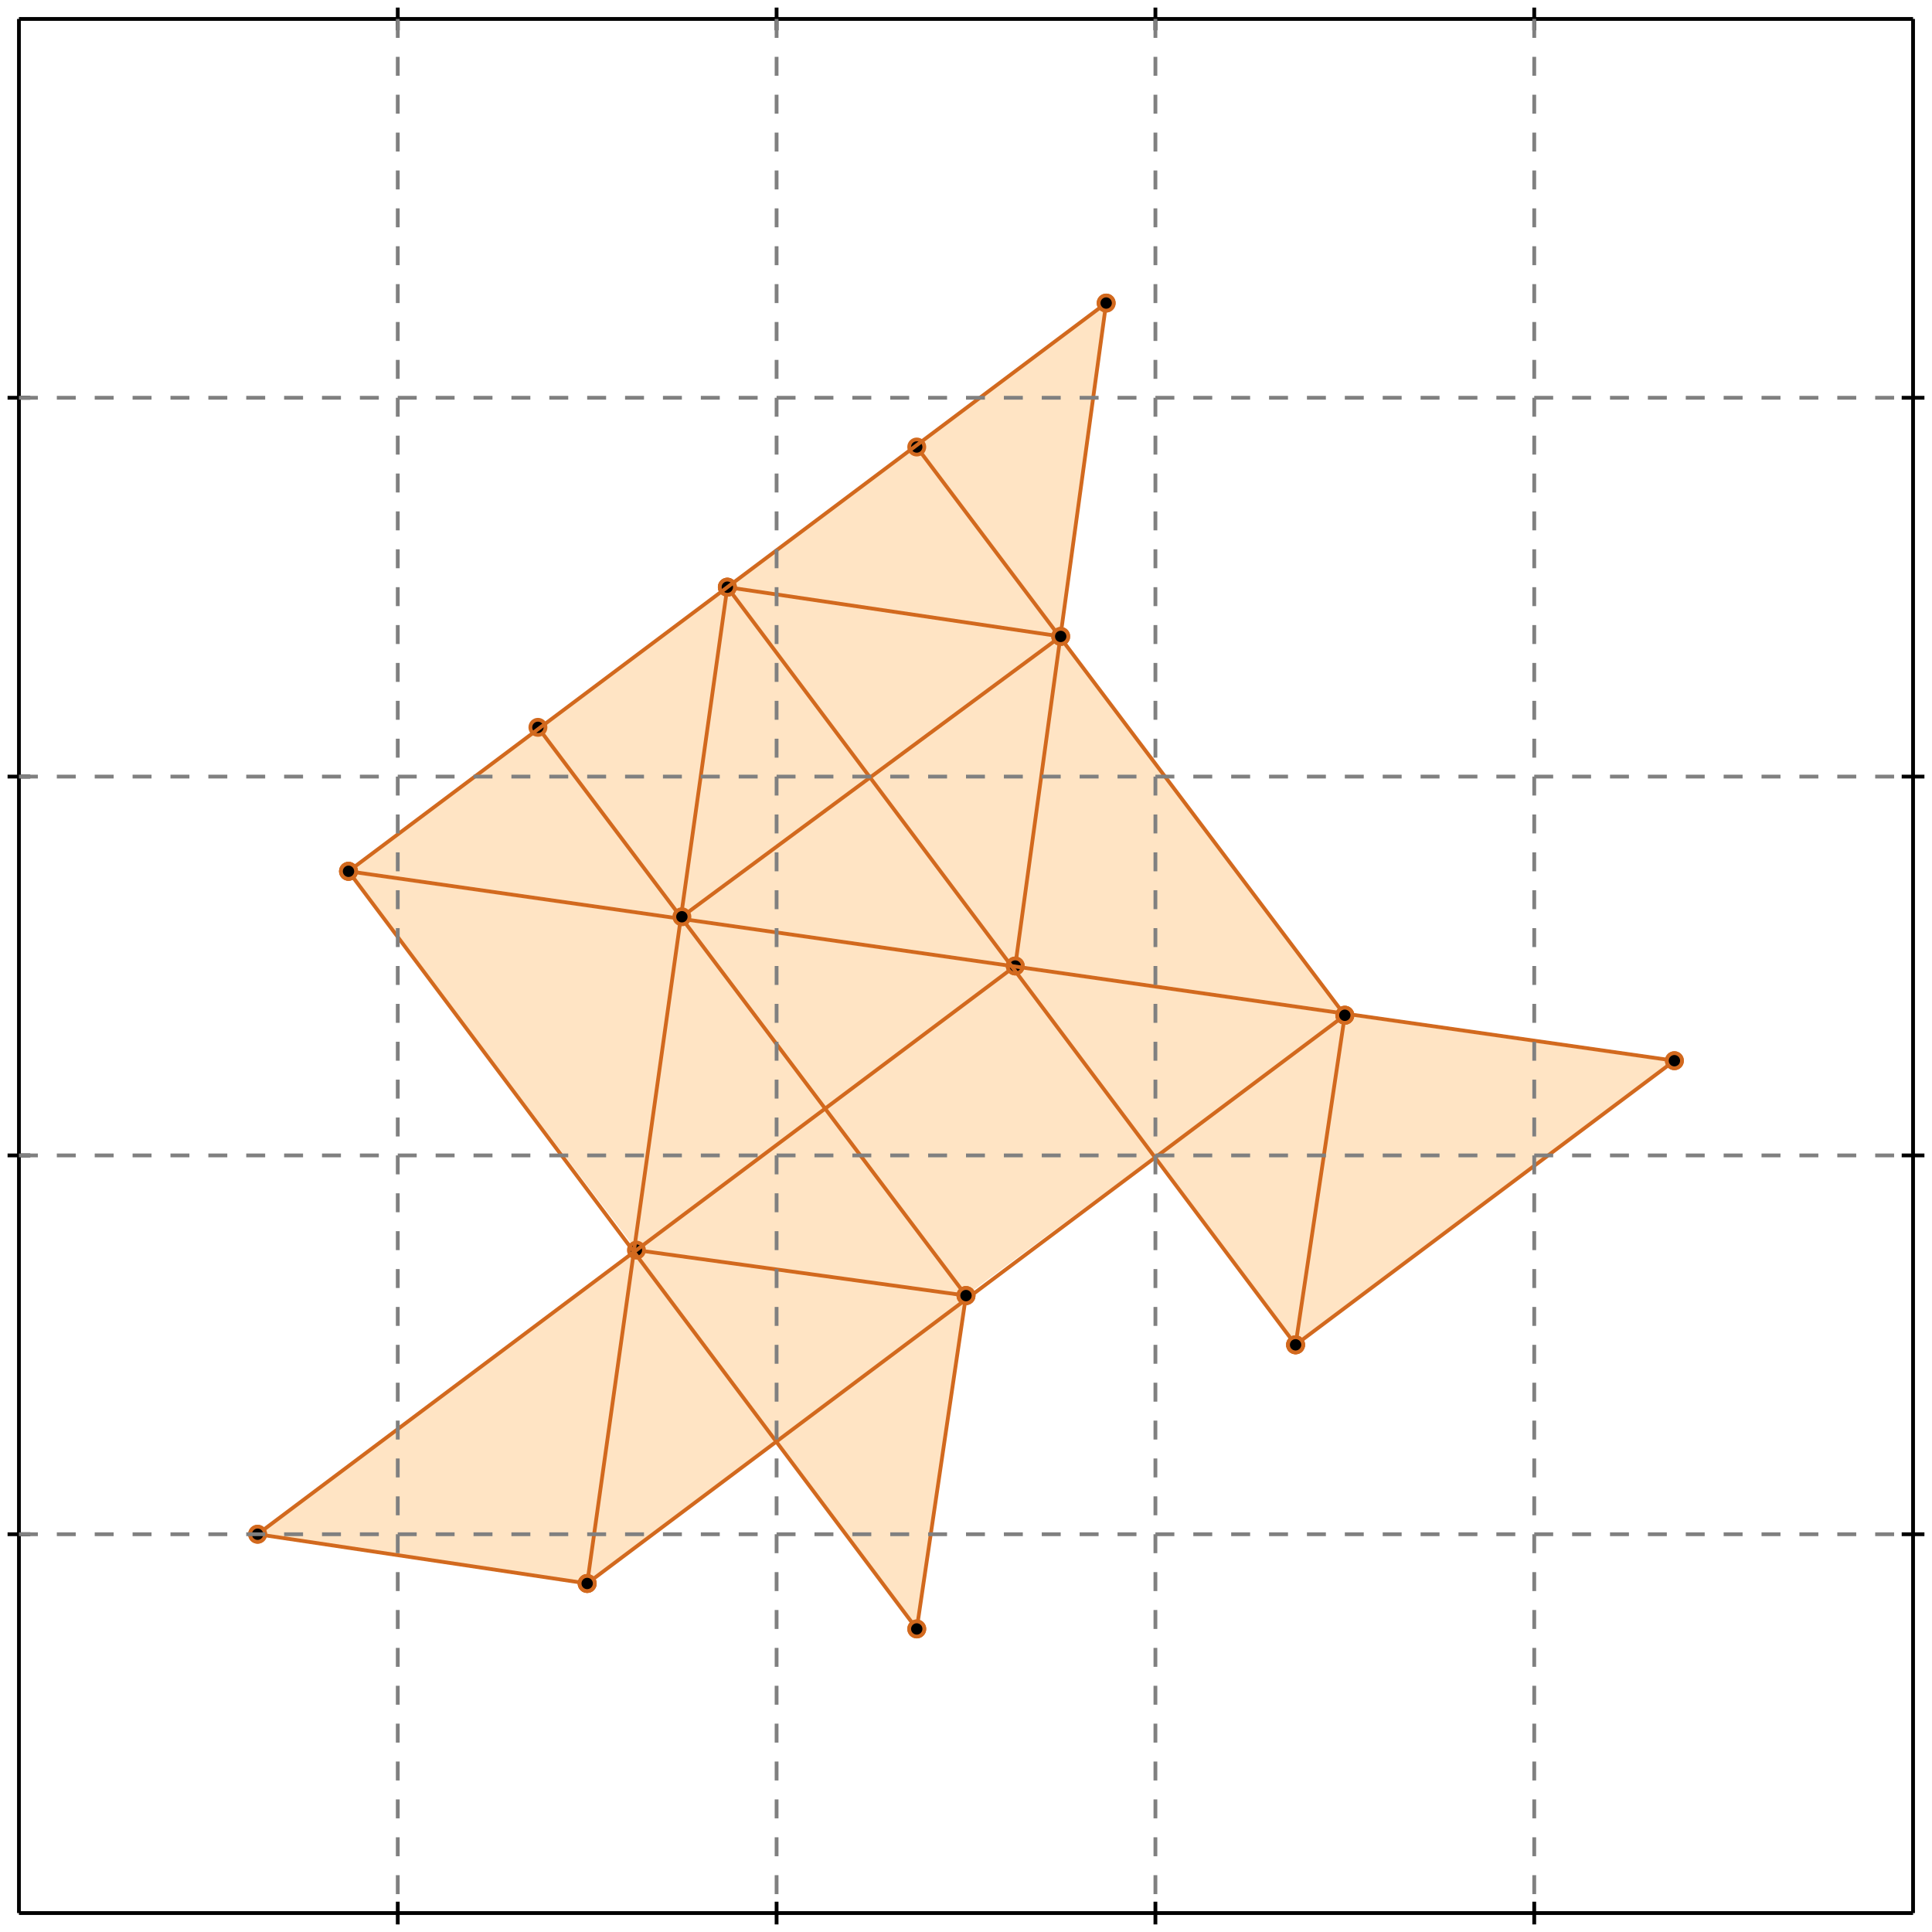 <?xml version="1.0" standalone="no"?>
<!DOCTYPE svg PUBLIC "-//W3C//DTD SVG 1.1//EN" 
  "http://www.w3.org/Graphics/SVG/1.1/DTD/svg11.dtd">
<svg width="510" height="510" version="1.1" id="toplevel"
    xmlns="http://www.w3.org/2000/svg"
    xmlns:xlink="http://www.w3.org/1999/xlink">
  <polygon points="242,430 255,342 305,305 342,355 442,280 355,268 280,168 292,80 92,230 168,330 68,405 155,418 205,380"
           fill="bisque"/>
  <g stroke="chocolate" stroke-width="1">
    <line x1="155" y1="418" x2="68" y2="405"/>
    <circle cx="155" cy="418" r="2"/>
    <circle cx="68" cy="405" r="2"/>
  </g>
  <g stroke="chocolate" stroke-width="1">
    <line x1="342" y1="355" x2="442" y2="280"/>
    <circle cx="342" cy="355" r="2"/>
    <circle cx="442" cy="280" r="2"/>
  </g>
  <g stroke="chocolate" stroke-width="1">
    <line x1="255" y1="342" x2="168" y2="330"/>
    <circle cx="255" cy="342" r="2"/>
    <circle cx="168" cy="330" r="2"/>
  </g>
  <g stroke="chocolate" stroke-width="1">
    <line x1="242" y1="430" x2="92" y2="230"/>
    <circle cx="242" cy="430" r="2"/>
    <circle cx="92" cy="230" r="2"/>
  </g>
  <g stroke="chocolate" stroke-width="1">
    <line x1="155" y1="418" x2="355" y2="268"/>
    <circle cx="155" cy="418" r="2"/>
    <circle cx="355" cy="268" r="2"/>
  </g>
  <g stroke="chocolate" stroke-width="1">
    <line x1="255" y1="342" x2="142" y2="192"/>
    <circle cx="255" cy="342" r="2"/>
    <circle cx="142" cy="192" r="2"/>
  </g>
  <g stroke="chocolate" stroke-width="1">
    <line x1="342" y1="355" x2="355" y2="268"/>
    <circle cx="342" cy="355" r="2"/>
    <circle cx="355" cy="268" r="2"/>
  </g>
  <g stroke="chocolate" stroke-width="1">
    <line x1="68" y1="405" x2="268" y2="255"/>
    <circle cx="68" cy="405" r="2"/>
    <circle cx="268" cy="255" r="2"/>
  </g>
  <g stroke="chocolate" stroke-width="1">
    <line x1="242" y1="430" x2="255" y2="342"/>
    <circle cx="242" cy="430" r="2"/>
    <circle cx="255" cy="342" r="2"/>
  </g>
  <g stroke="chocolate" stroke-width="1">
    <line x1="268" y1="255" x2="292" y2="80"/>
    <circle cx="268" cy="255" r="2"/>
    <circle cx="292" cy="80" r="2"/>
  </g>
  <g stroke="chocolate" stroke-width="1">
    <line x1="342" y1="355" x2="192" y2="155"/>
    <circle cx="342" cy="355" r="2"/>
    <circle cx="192" cy="155" r="2"/>
  </g>
  <g stroke="chocolate" stroke-width="1">
    <line x1="442" y1="280" x2="92" y2="230"/>
    <circle cx="442" cy="280" r="2"/>
    <circle cx="92" cy="230" r="2"/>
  </g>
  <g stroke="chocolate" stroke-width="1">
    <line x1="155" y1="418" x2="192" y2="155"/>
    <circle cx="155" cy="418" r="2"/>
    <circle cx="192" cy="155" r="2"/>
  </g>
  <g stroke="chocolate" stroke-width="1">
    <line x1="355" y1="268" x2="242" y2="118"/>
    <circle cx="355" cy="268" r="2"/>
    <circle cx="242" cy="118" r="2"/>
  </g>
  <g stroke="chocolate" stroke-width="1">
    <line x1="180" y1="242" x2="280" y2="168"/>
    <circle cx="180" cy="242" r="2"/>
    <circle cx="280" cy="168" r="2"/>
  </g>
  <g stroke="chocolate" stroke-width="1">
    <line x1="280" y1="168" x2="192" y2="155"/>
    <circle cx="280" cy="168" r="2"/>
    <circle cx="192" cy="155" r="2"/>
  </g>
  <g stroke="chocolate" stroke-width="1">
    <line x1="92" y1="230" x2="292" y2="80"/>
    <circle cx="92" cy="230" r="2"/>
    <circle cx="292" cy="80" r="2"/>
  </g>
  <g stroke="black" stroke-width="1">
    <line x1="5" y1="5" x2="505" y2="5"/>
    <line x1="5" y1="5" x2="5" y2="505"/>
    <line x1="505" y1="505" x2="5" y2="505"/>
    <line x1="505" y1="505" x2="505" y2="5"/>
    <line x1="105" y1="2" x2="105" y2="8"/>
    <line x1="2" y1="105" x2="8" y2="105"/>
    <line x1="105" y1="502" x2="105" y2="508"/>
    <line x1="502" y1="105" x2="508" y2="105"/>
    <line x1="205" y1="2" x2="205" y2="8"/>
    <line x1="2" y1="205" x2="8" y2="205"/>
    <line x1="205" y1="502" x2="205" y2="508"/>
    <line x1="502" y1="205" x2="508" y2="205"/>
    <line x1="305" y1="2" x2="305" y2="8"/>
    <line x1="2" y1="305" x2="8" y2="305"/>
    <line x1="305" y1="502" x2="305" y2="508"/>
    <line x1="502" y1="305" x2="508" y2="305"/>
    <line x1="405" y1="2" x2="405" y2="8"/>
    <line x1="2" y1="405" x2="8" y2="405"/>
    <line x1="405" y1="502" x2="405" y2="508"/>
    <line x1="502" y1="405" x2="508" y2="405"/>
  </g>
  <g stroke="gray" stroke-width="1" stroke-dasharray="5,5">
    <line x1="105" y1="5" x2="105" y2="505"/>
    <line x1="5" y1="105" x2="505" y2="105"/>
    <line x1="205" y1="5" x2="205" y2="505"/>
    <line x1="5" y1="205" x2="505" y2="205"/>
    <line x1="305" y1="5" x2="305" y2="505"/>
    <line x1="5" y1="305" x2="505" y2="305"/>
    <line x1="405" y1="5" x2="405" y2="505"/>
    <line x1="5" y1="405" x2="505" y2="405"/>
  </g>
</svg>

